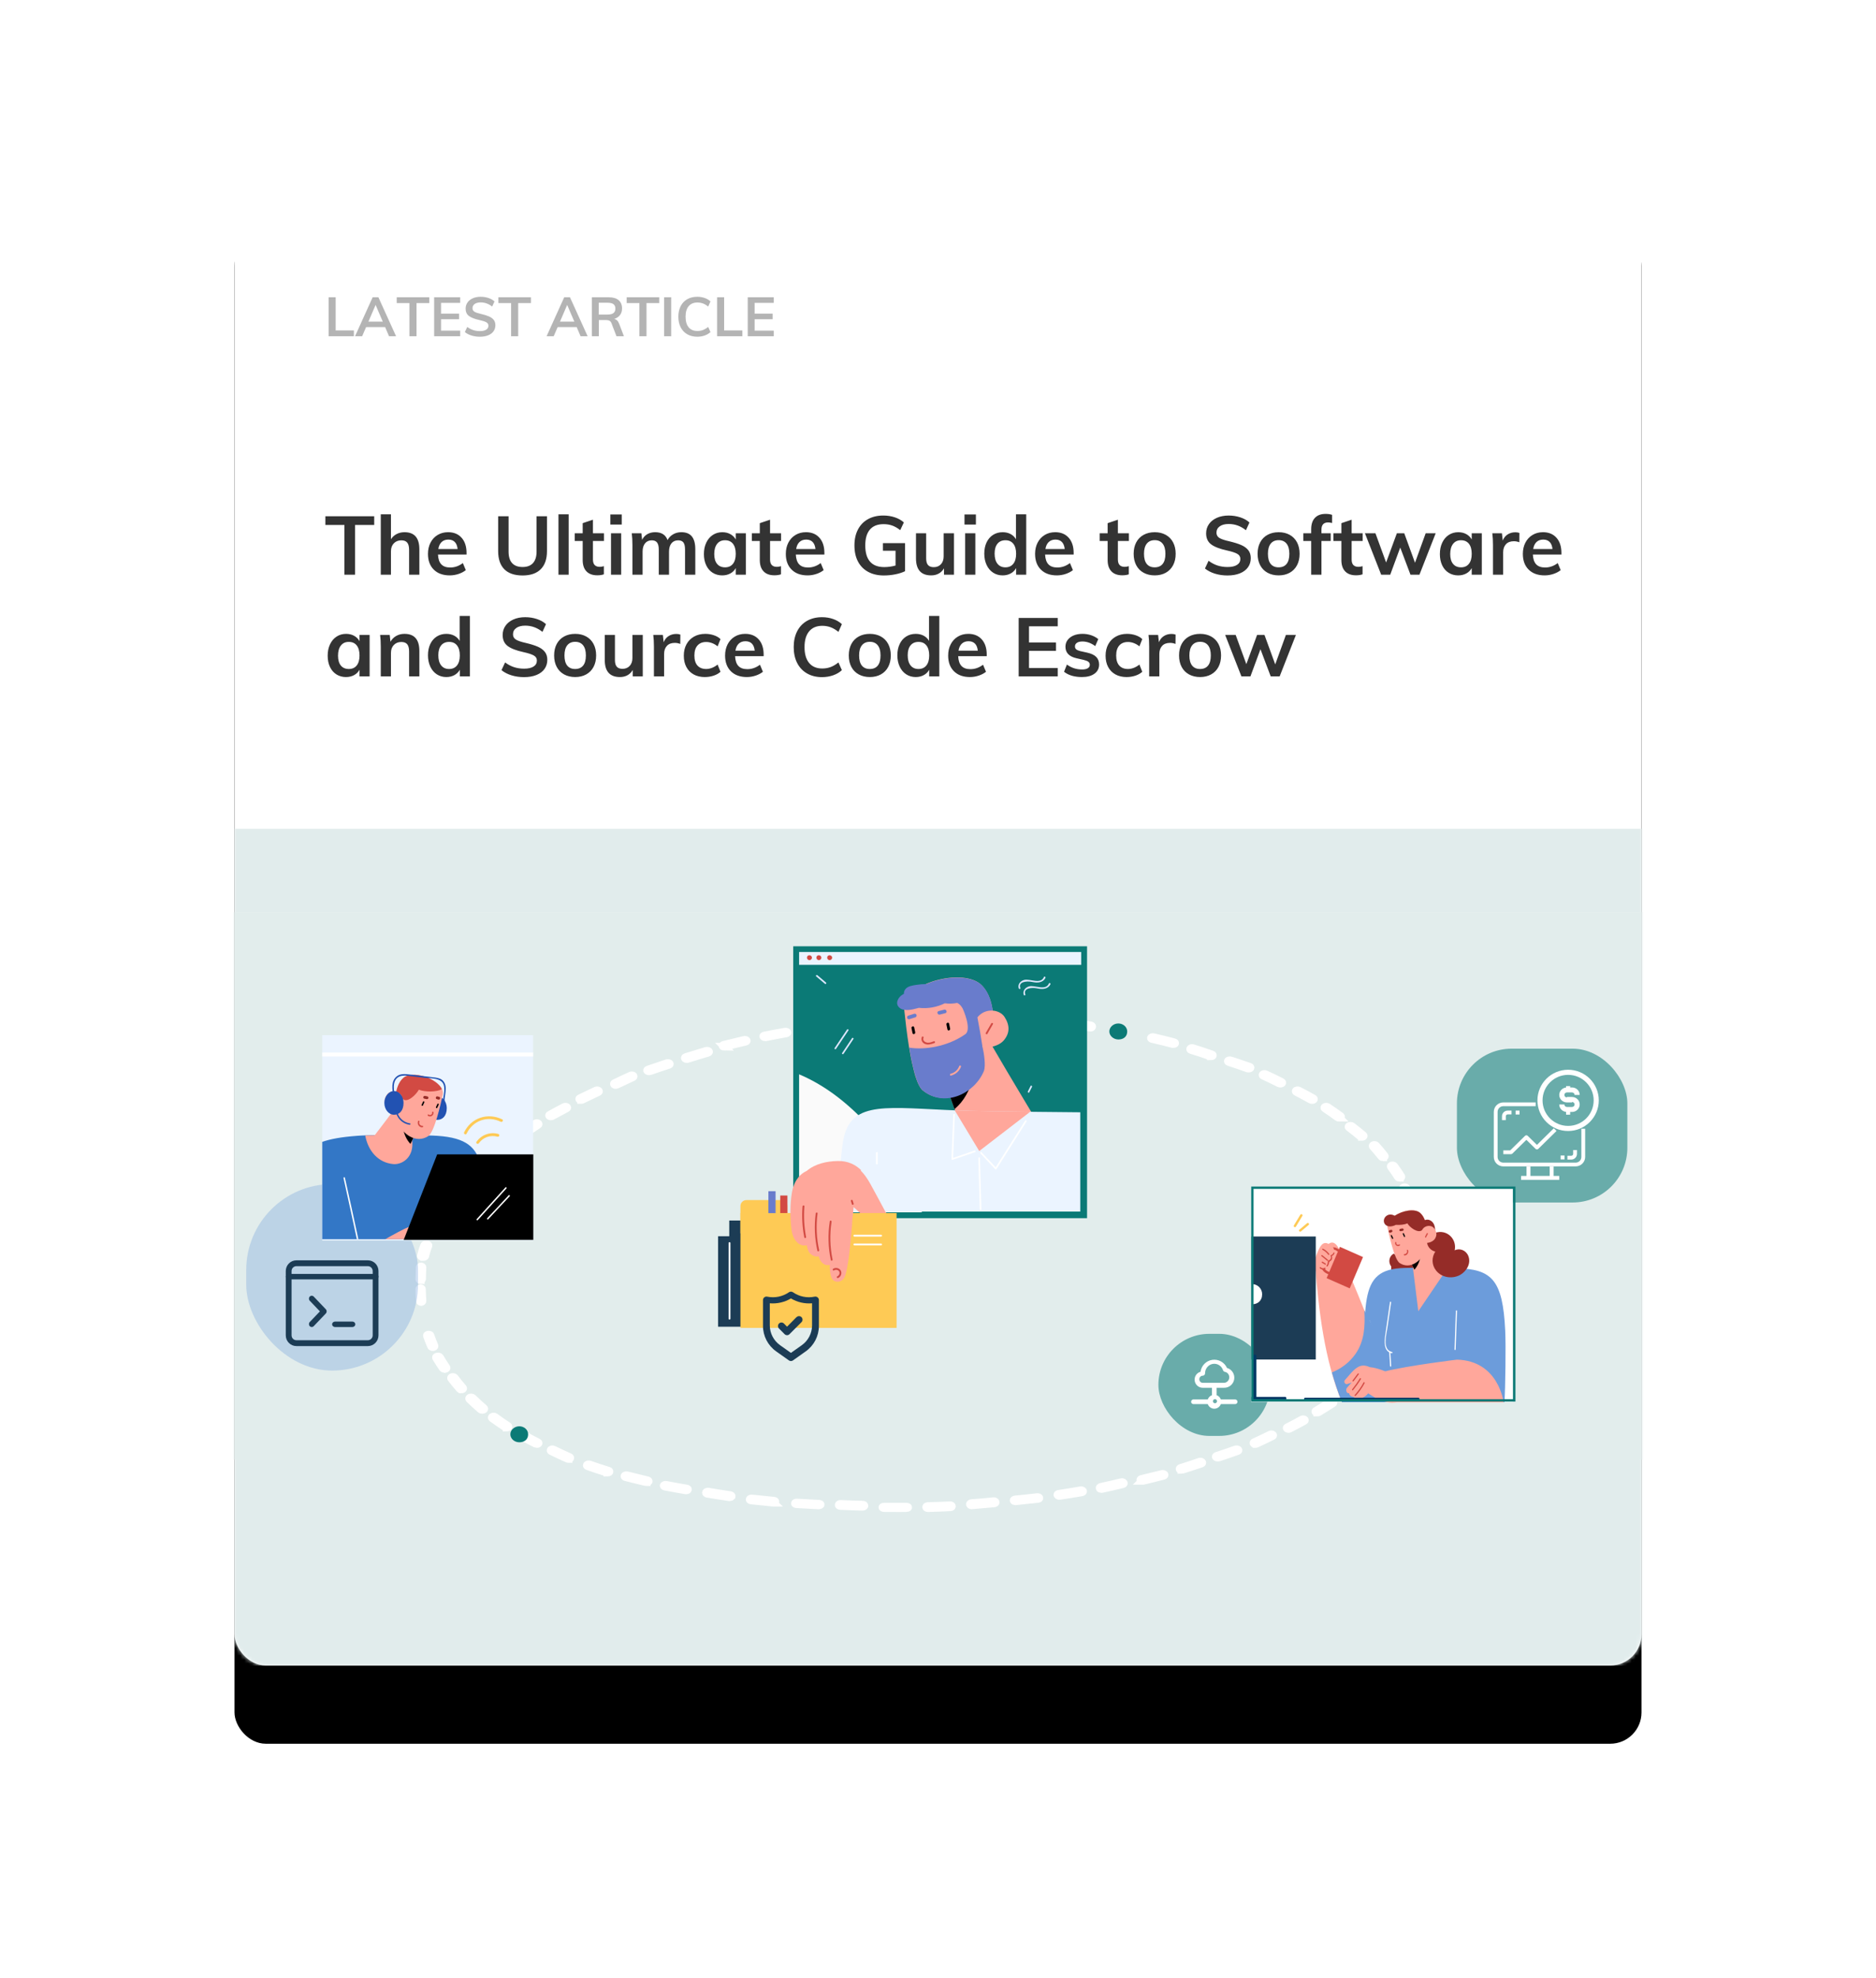 <svg height="506" viewBox="0 0 480 506" width="480" xmlns="http://www.w3.org/2000/svg" xmlns:xlink="http://www.w3.org/1999/xlink"><defs><rect id="a" height="386" rx="8" width="360"/><filter id="b" height="151.8%" width="155.6%" x="-27.8%" y="-20.7%"><feOffset dx="0" dy="20" in="SourceAlpha" result="shadowOffsetOuter1"/><feGaussianBlur in="shadowOffsetOuter1" result="shadowBlurOuter1" stdDeviation="30"/><feColorMatrix in="shadowBlurOuter1" type="matrix" values="0 0 0 0 0   0 0 0 0 0   0 0 0 0 0  0 0 0 0.124 0"/></filter><mask id="c" fill="#fff"><use fill="#fff" fill-rule="evenodd" xlink:href="#a"/></mask></defs><g fill="none" fill-rule="evenodd" transform="translate(60 40)"><use fill="#000" filter="url(#b)" xlink:href="#a"/><use fill="#fff" fill-rule="evenodd" xlink:href="#a"/><path d="m0 172h397v214h-397z" fill="#e1ecec" mask="url(#c)"/><g mask="url(#c)"><g transform="translate(-24 193)"><path d="m0 .324h405v140h-405z" fill="#fafafa"/><path d="m0 .324h405v140h-405z" fill="#0b7a76" fill-opacity=".1"/><g fill="none" fill-rule="nonzero" transform="translate(27 10.324)"><g transform="translate(44.306 16.364)"><path d="m123.1 126.035c-1.373 0-2.785 0-4.158-.013-.267 0-.458-.081-.458-.175s.229-.161.496-.161c1.869.013 3.738.013 5.607.013.267 0 .458.067.458.161s-.191.161-.458.161c-.496.013-.992.013-1.488.013zm7.037 0c-.268 0-.46-.099-.46-.239s.192-.258.46-.258c1.879-.04 3.757-.119 5.598-.199.268-.02.498.08.498.219.038.139-.153.258-.422.258-1.879.099-3.757.179-5.674.219zm-16.744-.349c-1.917-.041-3.796-.123-5.674-.205-.268-.02-.46-.123-.422-.266.038-.143.23-.246.498-.225 1.84.082 3.719.143 5.598.184.268 0 .46.123.46.266 0 .123-.23.246-.46.246zm-11.238-.349h-.039c-1.888-.097-3.776-.194-5.626-.307-.27-.016-.424-.113-.385-.227s.27-.178.539-.162c1.849.113 3.738.21 5.587.307.27.016.462.113.424.227-.077.081-.27.162-.501.162zm39.182 0c-.231 0-.424-.111-.462-.244-.039-.155.154-.289.424-.311 1.849-.133 3.738-.289 5.587-.489.27-.022.501.067.539.222s-.116.289-.385.311c-1.849.178-3.776.333-5.626.489-.039.022-.039.022-.077.022zm-50.763-.698c-.039 0-.039 0-.077 0-1.856-.176-3.751-.372-5.607-.568-.271-.02-.425-.157-.348-.294.039-.137.309-.215.58-.176 1.817.196 3.712.391 5.568.568.271.02.425.157.387.274-.077.117-.271.196-.503.196zm61.96-.349c-.233 0-.428-.072-.467-.179-.039-.125.117-.233.389-.268 1.828-.179 3.734-.376 5.563-.591.272-.036.506.036.583.161.078.125-.078.233-.35.268-1.867.215-3.734.412-5.602.591-.039.018-.078.018-.117.018zm-73.127-1.047c-.04 0-.079 0-.119 0-1.901-.286-3.801-.572-5.622-.879-.238-.044-.396-.198-.317-.33.079-.132.356-.22.594-.176 1.821.308 3.682.594 5.583.879.277.044.396.176.356.33-.079.088-.277.176-.475.176zm84.344-.349c-.199 0-.397-.061-.477-.183-.079-.142.079-.265.318-.305 1.867-.285 3.735-.57 5.563-.896.238-.041.517.02.636.163.079.122-.04.265-.318.326-1.867.326-3.735.611-5.602.896-.04 0-.079 0-.119 0zm-95.513-1.397c-.038 0-.115 0-.153-.018-1.796-.292-3.553-.62-5.272-.948-.229-.055-.344-.182-.267-.292.115-.109.382-.164.611-.128 1.719.328 3.477.656 5.234.948.229.036.382.164.267.292-.038.091-.229.146-.42.146zm106.268-.349c-.192 0-.384-.065-.422-.174-.077-.131.038-.283.269-.348 1.767-.37 3.495-.784 5.224-1.198.23-.065.499 0 .615.152.115.131 0 .283-.269.348-1.728.414-3.495.828-5.262 1.198-.038.022-.115.022-.154.022zm-116.363-1.746c-.079 0-.118 0-.197-.02-1.775-.41-3.51-.84-5.207-1.27-.237-.059-.316-.215-.197-.332.118-.117.434-.156.671-.098 1.696.43 3.432.859 5.167 1.27.237.059.355.195.237.312-.118.078-.276.137-.473.137zm126.818-.349c-.197 0-.355-.059-.434-.137-.118-.117 0-.254.237-.312 1.736-.41 3.471-.84 5.167-1.27.237-.059.513-.02.671.098.118.117.039.254-.197.332-1.696.449-3.471.879-5.207 1.289-.079 0-.158 0-.237 0zm-136.839-2.095c-.077 0-.155-.02-.232-.041-1.665-.506-3.292-1.053-4.841-1.6-.232-.081-.271-.223-.116-.344.155-.122.426-.142.658-.061 1.549.547 3.176 1.074 4.802 1.58.232.061.31.223.155.344-.116.081-.271.122-.426.122zm146.87-.698c-.154 0-.308-.041-.423-.124-.115-.124-.038-.269.192-.352 1.616-.497 3.232-1.036 4.81-1.575.231-.083.5-.041.654.083.154.124.077.269-.154.352-1.578.539-3.232 1.078-4.848 1.575-.077.021-.154.041-.231.041zm-156.848-2.793c-.108 0-.181-.021-.253-.063-1.41-.625-2.82-1.271-4.158-1.938-.181-.083-.217-.25-.036-.354.145-.104.434-.125.615-.021 1.338.646 2.712 1.292 4.122 1.917.181.083.217.25.072.354-.108.083-.253.104-.362.104zm166.127-.349c-.162 0-.325-.038-.406-.095-.162-.114-.081-.247.122-.322 1.624-.531 3.248-1.081 4.791-1.631.203-.076.528-.057.69.038.162.095.122.247-.081.322-1.583.569-3.207 1.119-4.831 1.65-.081.019-.162.038-.284.038zm-174.209-3.491c-.109 0-.219-.019-.328-.057-1.276-.643-2.552-1.323-3.755-2.004-.182-.095-.146-.246.036-.321.182-.095.474-.076.62.019 1.203.681 2.443 1.342 3.719 1.985.182.095.182.227 0 .321-.036.038-.182.057-.292.057zm183.803 0c-.149 0-.26-.041-.334-.081-.149-.102-.149-.264.074-.345 1.374-.63 2.786-1.3 4.086-1.95.186-.102.483-.081.631.02.186.102.149.264-.037.345-1.337.67-2.749 1.341-4.123 1.971-.074.041-.186.041-.297.041zm8.523-3.84c-.111 0-.221-.019-.332-.075-.184-.093-.184-.243 0-.317 1.253-.635 2.544-1.307 3.723-1.979.184-.093.442-.093.627-.019.184.093.184.224.037.317-1.216.672-2.47 1.344-3.76 1.998-.037.056-.147.075-.295.075zm-200.048-.349c-.15 0-.263-.039-.376-.098-1.166-.745-2.257-1.53-3.348-2.314-.15-.118-.113-.255.113-.333.226-.078.489-.059.639.059 1.053.785 2.144 1.55 3.31 2.295.15.098.113.255-.075.333-.075.039-.15.059-.263.059zm207.412-3.84c-.12 0-.241-.02-.321-.06-.201-.08-.241-.24-.08-.339 1.245-.739 2.489-1.517 3.653-2.296.161-.1.482-.14.682-.04.201.08.281.24.08.339-1.204.779-2.409 1.557-3.693 2.316-.04.04-.201.08-.321.08zm-213.707-.698c-.157 0-.314-.041-.392-.124-.98-.866-1.96-1.753-2.861-2.639-.118-.124-.039-.268.196-.351.235-.062.51-.021.666.103.902.887 1.842 1.773 2.861 2.619.157.124.078.268-.157.351-.118.041-.235.041-.314.041zm220.272-4.19c-.081 0-.203-.019-.284-.038-.244-.075-.284-.207-.122-.321 1.097-.754 2.194-1.547 3.21-2.32.163-.113.447-.151.691-.075.244.075.325.207.163.321-1.056.792-2.113 1.584-3.251 2.339-.081.057-.244.094-.406.094zm-225.583-1.047c-.189 0-.34-.059-.415-.138-.755-.866-1.51-1.772-2.189-2.677-.075-.118.038-.256.264-.315.226-.039.491.02.604.138.679.906 1.397 1.791 2.152 2.658.113.118 0 .256-.226.315-.038.02-.113.02-.189.02zm231.776-3.491c-.084 0-.169 0-.253-.04-.253-.06-.337-.221-.211-.342.97-.865 1.939-1.73 2.824-2.615.126-.121.422-.181.674-.121.253.06.379.201.253.322-.885.885-1.855 1.77-2.866 2.636-.042.101-.211.161-.422.161zm-236.029-1.765c-.201 0-.402-.057-.483-.152-.604-.873-1.207-1.785-1.731-2.677-.08-.133.08-.247.362-.285.282-.038.523.038.604.171.523.892 1.087 1.785 1.69 2.658.08.114-.04.247-.322.304-.04-.019-.08-.019-.121-.019zm240.999-3.472c-.078 0-.117 0-.195-.02-.234-.059-.351-.195-.234-.312.741-.878 1.442-1.756 2.105-2.654.078-.117.351-.195.624-.137.234.039.39.176.273.312-.663.898-1.364 1.795-2.144 2.673-.078.078-.273.137-.429.137zm-244.031-2.095c-.221 0-.406-.074-.443-.186-.406-.873-.738-1.783-1.07-2.694-.037-.13.111-.241.369-.26.258-.019.48.056.517.186.295.892.664 1.802 1.033 2.675.037.13-.111.241-.332.279 0 0-.037 0-.074 0zm247.857-3.491c-.035 0-.07 0-.141-.019-.211-.038-.352-.17-.282-.284.529-.87.987-1.758 1.445-2.666.07-.132.282-.189.529-.17.247.038.352.151.317.284-.458.889-.952 1.796-1.445 2.685-.07.095-.247.17-.423.17zm3.105-5.586c-.037 0-.073 0-.11 0-.256-.019-.403-.149-.33-.279.366-.873.733-1.783 1.026-2.675.037-.13.293-.204.513-.186.256.019.403.13.366.26-.293.892-.66 1.802-1.026 2.694-.037.111-.22.186-.44.186zm-253.957-2.444c-.16 0-.319-.102-.319-.245-.08-.98-.106-2.001-.133-3.001 0-.143.133-.245.319-.245.186 0 .319.102.319.245.027 1.0.053 2.001.133 3.001 0 .123-.133.225-.319.245zm255.944-3.142c-.039 0-.039 0-.079 0-.275-.02-.472-.143-.433-.286.236-.979.433-1.979.59-2.979.039-.143.236-.245.511-.224.275.02.472.122.433.265-.157 1-.354 1.999-.59 2.999 0 .122-.197.224-.433.224zm-256.077-2.444c-.186 0-.319-.123-.319-.245.027-.939.053-1.899.106-2.858v-.143c0-.143.16-.245.346-.245s.319.123.319.265v.143c-.053.939-.106 1.899-.106 2.838-.027.123-.16.245-.346.245zm.607-5.935h-.045c-.312-.019-.535-.13-.49-.241.223-.91.49-1.82.847-2.712.045-.13.312-.204.624-.186.312.019.49.13.446.26-.357.892-.624 1.802-.847 2.694-.045.093-.268.186-.535.186zm256.312-3.142c-.308 0-.527-.102-.527-.245-.088-1-.264-1.999-.439-2.979-.044-.143.176-.265.483-.265.308-.02.571.082.571.224.22 1.0.352 1.999.483 2.999 0 .143-.22.265-.571.265zm-254.43-2.444c-.039 0-.079 0-.118 0-.276-.019-.434-.15-.355-.282.394-.902.868-1.804 1.341-2.688.079-.132.316-.188.592-.169.276.038.394.15.355.282-.473.883-.947 1.785-1.341 2.669-.079.113-.276.188-.473.188zm252.972-3.163c-.24 0-.44-.082-.48-.226-.28-.985-.6-1.99-.959-2.955-.04-.144.12-.267.4-.287.28-.021.52.062.56.205.36.985.679 1.99.959 2.996.04.144-.16.267-.4.287-.04-.021-.04-.021-.08-.021zm-250.298-2.423c-.037 0-.074 0-.149-.019-.223-.039-.372-.173-.298-.289.559-.887 1.155-1.793 1.788-2.679.074-.116.335-.193.596-.135.223.039.372.173.261.308-.633.887-1.229 1.773-1.75 2.66-.074.096-.261.154-.447.154zm248.037-3.51c-.224 0-.411-.075-.448-.17-.411-.887-.896-1.793-1.418-2.661-.075-.132.075-.245.299-.283.261-.038.485.038.56.151.523.887 1.008 1.793 1.418 2.698.075.132-.075.245-.336.283 0-.019-.037-.019-.075-.019zm-244.179-1.727c-.074 0-.111 0-.184-.02-.221-.06-.332-.199-.258-.318.7-.894 1.437-1.788 2.211-2.662.111-.119.368-.179.59-.119s.332.199.221.318c-.774.874-1.511 1.768-2.211 2.642 0 .099-.184.159-.368.159zm241.493-3.84c-.179 0-.357-.058-.429-.156-.572-.894-1.179-1.789-1.822-2.664-.107-.117.036-.253.25-.311.214-.039.464.019.572.136.643.875 1.25 1.789 1.822 2.683.071.117-.036.253-.286.311 0 0-.036 0-.107 0zm-4.255-5.237c-.174 0-.314-.06-.384-.14-.697-.878-1.464-1.757-2.231-2.635-.105-.12-.035-.26.174-.339.209-.06.453-.02.593.1.767.859 1.534 1.757 2.231 2.655.105.12 0 .26-.209.319-.035.04-.105.04-.174.04zm-226.39-1.397c-.08 0-.2-.019-.28-.038-.24-.076-.28-.21-.16-.324 1.041-.782 2.162-1.564 3.283-2.328.16-.114.48-.134.681-.057.24.076.28.229.12.324-1.121.763-2.202 1.545-3.243 2.328-.08.057-.24.095-.4.095zm220.974-3.84c-.154 0-.307-.037-.423-.112-.922-.782-1.921-1.563-2.92-2.326-.154-.112-.077-.242.154-.316.231-.074.499-.037.653.074.999.763 1.998 1.563 2.92 2.345.115.112.038.242-.192.316-.038.019-.115.019-.192.019zm-214.496-.698c-.111 0-.185-.02-.259-.04-.185-.08-.222-.24-.074-.34 1.071-.781 2.216-1.562 3.361-2.323.148-.1.443-.12.628-.04.185.08.222.24.074.34-1.145.761-2.253 1.522-3.361 2.303-.111.06-.222.1-.369.1zm208.673-4.19c-.152 0-.304-.039-.379-.099-1.063-.79-2.163-1.56-3.302-2.31-.152-.099-.114-.257.076-.336s.493-.059.645.039c1.138.77 2.277 1.54 3.34 2.33.152.118.114.257-.114.336-.076.02-.152.039-.266.039zm-201.691-.349c-.112 0-.224-.018-.299-.055-.187-.074-.224-.221-.037-.313 1.195-.681 2.464-1.344 3.734-2.007.187-.092.448-.092.635 0s.187.221 0 .313c-1.232.644-2.502 1.326-3.696 1.988-.075.055-.224.074-.336.074zm194.764-4.19c-.114 0-.265-.018-.341-.073-1.212-.678-2.462-1.338-3.712-1.997-.189-.092-.152-.238 0-.311.189-.092.492-.073.644 0 1.288.66 2.538 1.338 3.75 2.015.152.092.152.238-.038.311-.076.037-.189.055-.303.055zm-187.015 0c-.115 0-.23-.02-.346-.078-.192-.098-.192-.254 0-.332 1.344-.663 2.727-1.326 4.11-1.97.192-.098.499-.078.653.02.154.098.154.254-.038.332-1.383.644-2.765 1.307-4.11 1.97 0 .039-.154.059-.269.059zm8.821-3.84c-.11 0-.256-.021-.329-.084-.146-.105-.146-.273.037-.357 1.388-.671 2.776-1.322 4.164-1.951.183-.084.475-.063.621.042s.11.273-.073.357c-1.388.63-2.776 1.28-4.164 1.951-.037.021-.146.042-.256.042zm170.096-.349c-.113 0-.226-.02-.339-.059-1.32-.674-2.678-1.328-4.073-1.962-.189-.079-.226-.238-.038-.337.151-.099.453-.119.641-.02 1.395.634 2.791 1.308 4.111 1.982.189.099.189.238 0 .337-.038.02-.189.059-.302.059zm-161.546-3.142c-.159 0-.318-.038-.398-.096-.159-.096-.119-.25.119-.326 1.591-.557 3.182-1.094 4.813-1.632.239-.077.517-.038.676.058.159.115.08.25-.119.326-1.591.518-3.222 1.056-4.774 1.612-.119.038-.239.058-.318.058zm153.415-.698c-.123 0-.204-.018-.327-.055-1.554-.551-3.148-1.101-4.784-1.634-.204-.073-.286-.22-.123-.312s.491-.128.695-.055c1.635.532 3.23 1.083 4.824 1.634.204.073.245.22.082.312-.082.073-.204.11-.368.11zm-143.767-2.444c-.163 0-.326-.042-.408-.125-.163-.125-.082-.271.163-.355 1.712-.543 3.425-1.064 5.178-1.586.245-.063.53-.021.693.104.122.125.041.271-.204.355-1.712.501-3.466 1.023-5.137 1.565-.122.042-.204.042-.285.042zm134.102-.698c-.077 0-.192-.021-.269-.041-1.575-.554-3.188-1.088-4.801-1.58-.23-.062-.307-.226-.154-.349.115-.123.423-.164.653-.082 1.613.513 3.265 1.047 4.84 1.601.23.082.269.226.154.349-.115.082-.269.103-.423.103zm-124.455-2.444c-.159 0-.357-.038-.437-.134-.119-.115-.04-.249.198-.325 1.747-.44 3.493-.862 5.24-1.264.238-.057.516 0 .635.115.119.115 0 .249-.238.306-1.747.402-3.493.823-5.24 1.244 0 .038-.079.057-.159.057zm114.84-.698c-.079 0-.159 0-.238-.02-1.707-.45-3.454-.881-5.2-1.272-.238-.059-.357-.196-.238-.313.119-.117.397-.176.635-.117 1.747.411 3.533.842 5.24 1.292.238.059.318.215.198.333-.04.059-.238.098-.397.098zm-104.448-1.746c-.19 0-.343-.053-.419-.124-.114-.107 0-.231.267-.284 1.713-.338 3.465-.675 5.216-.977.228-.036.495.018.609.124.114.107-.038.231-.267.284-1.751.302-3.465.639-5.178.977-.076-.018-.152 0-.228 0zm10.844-1.746c-.199 0-.397-.062-.477-.165-.079-.124.04-.269.318-.331 1.867-.31 3.735-.62 5.602-.889.238-.041.517.041.596.165.079.145-.079.269-.318.31-1.867.269-3.735.579-5.563.889-.04.021-.119.021-.159.021zm72.373-.698c-.04 0-.079 0-.158-.022-1.857-.303-3.715-.584-5.572-.844-.277-.043-.435-.173-.356-.325.079-.152.316-.238.593-.195 1.857.26 3.754.541 5.611.844.237.043.395.195.316.325 0 .152-.198.216-.435.216zm-61.583-1.047c-.233 0-.428-.076-.467-.171-.078-.133.117-.247.35-.285 1.868-.209 3.775-.418 5.643-.589.272-.019.506.057.545.19s-.117.247-.389.266c-1.868.171-3.736.361-5.604.57 0 0-.039.019-.078.019zm50.722-.349c-.039 0-.078 0-.078 0-1.86-.213-3.72-.384-5.58-.533-.271-.021-.426-.149-.388-.298s.271-.234.543-.213c1.86.149 3.759.341 5.619.554.271.021.426.17.388.298-.078.107-.271.192-.504.192zm-39.547-.698c-.231 0-.424-.066-.462-.182-.039-.116.154-.215.385-.232 1.888-.116 3.777-.199 5.665-.282.27-.017.501.066.501.182.039.116-.154.215-.424.215-1.85.066-3.738.166-5.626.282 0 .017 0 .017-.039.017zm28.399-.349h-.038c-1.84-.094-3.719-.17-5.598-.226-.268 0-.46-.113-.46-.245 0-.132.23-.226.498-.226 1.879.057 3.757.132 5.636.226.268.019.46.132.422.245-.038.151-.23.226-.46.226zm-17.217 0c-.267 0-.458-.127-.458-.306 0-.178.191-.306.458-.331 1.869-.051 3.776-.076 5.646-.051.267 0 .458.153.458.306 0 .178-.229.306-.458.306-1.869 0-3.738.025-5.646.076z" fill="#fff" stroke="#fff" stroke-width="2"/><g fill="#0b7a76" transform="translate(12.559 2.089)"><path d="m4.842 36.74c0 1.377-1.018 2.047-2.254 2.047s-2.297-.925-2.297-2.047 1.062-2.047 2.297-2.047 2.254.925 2.254 2.047z"/><path d="m246.121 59.869c0 1.377-1.018 2.047-2.254 2.047-1.235 0-2.297-.925-2.297-2.047s1.062-2.047 2.297-2.047c1.235 0 2.254.905 2.254 2.047z"/><path d="m168.547 2.047c0 1.377-1.018 2.047-2.254 2.047-1.235 0-2.319-.925-2.319-2.047s1.062-2.047 2.297-2.047c1.235 0 2.275.905 2.275 2.047z"/><path d="m15.265 105.076c0 1.377-1.018 2.047-2.254 2.047-1.257 0-2.297-.925-2.297-2.047s1.062-2.047 2.297-2.047 2.254.905 2.254 2.047z"/></g></g><g transform="translate(0 21.238)"><rect fill="#6c9cdb" height="47.698" opacity=".318" rx="21.978" width="43.957" y="38.298"/><g fill="#1c3c55" transform="translate(10.117 57.795)"><path d="m6.647 17.06c-.183 0-.367-.073-.506-.22-.28-.293-.28-.769 0-1.062l2.596-2.721-2.597-2.722c-.28-.293-.28-.769 0-1.062.28-.293.733-.293 1.013 0l3.103 3.253c.28.293.28.769 0 1.062l-3.103 3.253c-.139.147-.323.22-.506.22z"/><path d="m17.051 17.06h-4.448c-.409 0-.741-.312-.741-.696s.332-.696.741-.696h4.448c.409 0 .741.312.741.696s-.332.696-.741.696z"/><path d="m21.005 21.934h-18.286c-1.499 0-2.718-1.229-2.718-2.742v-16.451c0-1.512 1.219-2.742 2.718-2.742h18.286c1.499 0 2.718 1.229 2.718 2.742v16.451c0 1.512-1.219 2.742-2.718 2.742zm-18.286-20.439c-.681 0-1.236.559-1.236 1.246v16.451c0 .687.555 1.246 1.236 1.246h18.286c.681 0 1.236-.559 1.236-1.246v-16.451c0-.687-.555-1.246-1.236-1.246z"/><path d="m22.981 4.874h-22.24c-.409 0-.741-.312-.741-.696 0-.384.332-.696.741-.696h22.24c.409 0 .741.312.741.696 0 .384-.332.696-.741.696z"/></g><g transform="translate(19.188)"><path d="m.265.205h53.952v52.513h-53.952z" fill="#ebf4ff"/><path d="m.265 4.657h53.952v1h-53.952z" fill="#fff"/><g transform="translate(0 10.097)"><path d="m41.861 42.295h-41.597v-24.893c2.059-.729 4.883-1.253 8.884-1.545.677-.058 1.383-.087 2.147-.117 1.383-.058 2.883-.087 4.53-.087 1.912 0 4.707.029 7.796.087.5 0 1.03.029 1.53.029 18.357-.35 16.062 6.238 16.709 26.525z" fill="#3377c6"/><g transform="translate(5.589 26.234)"><path d="m25.211 16.061h-14.415c4.383-2.478 8.884-5.014 12.179-4.285 1.736.35 2.236 2.39 2.236 4.285z" fill="#ffa79b"/><path d="m3.913 16.061h-.382c-1.118-5.218-2.265-10.435-3.412-15.624-.059-.233.294-.321.353-.087 1.177 5.218 2.324 10.464 3.442 15.711z" fill="#fff"/></g><g transform="translate(11.179)"><path d="m20.945 8.745c0 2.04-1.088 3.031-2.442 3.031s-2.471-1.37-2.471-3.031c0-1.661 1.147-3.031 2.471-3.031s2.442 1.37 2.442 3.031z" fill="#2252b2"/><path d="m11.855 15.799c1.324 5.247-2.147 7.491-4.589 7.287-3.854-.35-6.472-3.352-7.178-7.316 1.383-.058 2.883-.087 4.53-.087 1.912 0 4.707.029 7.796.087.53 0-1.088.029-.559.029z" fill="#ffa79b"/><path d="m1.412 17.139 9.119 3.061 1.206-2.39 1.53-3.061 2.648-5.305-6.59-2.886c-.294.67-7.913 10.581-7.913 10.581z" fill="#ffa79b"/><path d="m11.708 17.81-.059.117c-1.118-1.195-1.765-2.769-1.942-4.489-.235-2.274.53-4.168 1.294-6.15l4.854 2.128-2.648 5.305z" fill="#000"/><path d="m9.884 1.02c2.706-2.303 10.767.933 10.031 4.343-.559 2.536-2.147 9.59-3.736 10.581-3.148 2.011-6.737-.583-7.707-3.673-1-3.119-1.265-8.978 1.412-11.251z" fill="#ffa79b"/><path d="m9.678 6.413c1.206 1.195 3.56-1.253 4.118-2.361 1.559.641 4.442.641 5.913-.117-1.265-2.798-7.531-4.897-9.855-2.915-1.236 1.049-1.853 2.915-2.059 4.868.647-.029 1.441.087 1.883.525z" fill="#d24a43"/><path d="m5.766 5.159c.794-.962 2.736-.991 3.618.466-.412 1.283-.794 2.594-1.147 3.906-.765.087-2.177-.35-2.765-1.253-.647-1.078-.559-2.07.294-3.119z" fill="#ffa79b"/><g fill="#2252b2" transform="translate(4.707)"><path d="m5.178 7.433c0 2.04-1.088 3.031-2.442 3.031s-2.471-1.37-2.471-3.031 1.147-3.031 2.471-3.031c1.353 0 2.442 1.37 2.442 3.031z"/><path d="m15.356 1.866c-.5-.612-1.265-.787-2-.904-1.236-.175-2.471-.291-3.677-.437-1.236-.146-2.471-.321-3.707-.437-.853-.058-1.736-.029-2.442.496-1.647 1.195-1.265 3.469-.912 5.159.059.233.412.117.353-.087-.412-1.866-.735-4.693 1.794-5.159.883-.146 1.794.029 2.677.146.971.117 1.942.233 2.912.35 1.618.204 4.56-.058 5.119 1.895.471 1.632-.441 3.294-.088 4.926.059.233.382.117.353-.087-.382-1.866.971-4.197-.382-5.859z"/><path d="m6.825 12.68c-2.265-.379-3.707-2.39-3.295-4.635.029-.233-.294-.321-.353-.087-.441 2.419 1.088 4.664 3.53 5.072.235.029.353-.321.118-.35z"/></g><path d="m14.738 13.292c-.53.058-1.03-.554-.794-1.049.088-.204-.206-.379-.324-.175-.353.729.265 1.691 1.088 1.603.265-.058.265-.408.029-.379z" fill="#d24a43"/><path d="m17.533 9.794c-.059-.233-.382-.117-.353.087.118.525-.471.816-.883.525-.177-.146-.353.175-.177.321.706.496 1.589-.146 1.412-.933z" fill="#d24a43"/><path d="m14.885 7.112c-.118.262-.265.554-.382.816-.088.204.206.379.324.175.118-.262.265-.554.382-.816.088-.204-.235-.379-.324-.175z" fill="#000"/><path d="m18.563 7.695c-.118.262-.265.554-.382.816-.088.204.206.379.324.175.118-.262.265-.554.382-.816.088-.204-.235-.379-.324-.175z" fill="#000"/><g fill="#952c28"><path d="m15.974 5.771c-.206-.029-.412-.087-.588-.117s-.382.058-.441.262c-.059.175.059.408.265.437.206.029.412.087.588.117.177.029.382-.058.441-.262.059-.175-.059-.379-.265-.437z"/><path d="m19.004 5.888c-.147-.029-.294-.087-.412-.117-.441-.117-.647.554-.206.7.147.029.294.087.412.117.441.117.647-.583.206-.7z"/></g></g></g><g transform="translate(20.932 30.638)"><path d="m33.33.058h-24.593l-8.561 21.864h33.154z" fill="#000"/><g fill="#fff"><path d="m26.211 8.495c-2.442 2.715-4.913 5.43-7.354 8.115-.147.175.088.438.265.263l7.354-8.115c.147-.175-.118-.438-.265-.263z"/><path d="m27.035 10.509c-1.824 1.956-3.648 3.941-5.501 5.897-.147.175.088.438.265.263 1.824-1.956 3.648-3.941 5.501-5.897.147-.175-.118-.438-.265-.263z"/></g></g><g fill="#feca55" transform="translate(36.282 20.89)"><path d="m9.031 4.583c-2.118-.584-4.324.204-5.589 2.014-.265.379.353.73.618.35 1.059-1.518 2.971-2.16 4.766-1.664.471.117.647-.584.206-.701z"/><path d="m10.031.847c-3.707-1.781-7.943-.409-9.737 3.299-.206.409.412.788.618.35 1.618-3.328 5.325-4.671 8.737-3.036.412.204.794-.409.382-.613z"/></g></g></g><g transform="translate(309.442 24.72)"><rect fill="#0b7a76" height="39.343" opacity=".56" rx="14" width="43.608" x=".33" y=".179"/><g fill="#fff" transform="translate(9.768 5.571)"><path d="m22.4 15.094v7.219c0 .797-.654 1.444-1.461 1.444h-18.504c-.807 0-1.461-.646-1.461-1.444v-11.551c0-.797.654-1.444 1.461-1.444h8.278v-.963h-8.278c-1.344.002-2.433 1.078-2.435 2.406v11.551c.002 1.328 1.091 2.405 2.435 2.406h18.504c1.344-.002 2.433-1.078 2.435-2.406v-7.219z"/><path d="m6.977 27.157h9.768v1h-9.768z"/><path d="m8.373 24.72h1v2.785h-1z"/><path d="m14.303 24.72h1v2.785h-1z"/><g transform="translate(11.164)"><path d="m7.849 0c-4.335 0-7.849 3.507-7.849 7.834 0 4.326 3.514 7.834 7.849 7.834 4.333-.005 7.845-3.509 7.849-7.834 0-4.326-3.514-7.834-7.849-7.834zm0 14.362c-3.613 0-6.541-2.923-6.541-6.528 0-3.605 2.929-6.528 6.541-6.528 3.611.004 6.537 2.924 6.541 6.528 0 3.605-2.929 6.528-6.541 6.528z"/><path d="m8.852 4.526h-1.308c-1.084 0-1.962.857-1.962 1.915 0 1.058.879 1.915 1.962 1.915h1.308v-1.277h-1.308c-.361 0-.654-.286-.654-.638 0-.353.293-.638.654-.638h1.308c.361 0 .654.286.654.638h1.308c0-1.058-.879-1.915-1.962-1.915z"/><path d="m8.852 6.963h-1.308v1.277h1.308c.361 0 .654.286.654.638 0 .353-.293.638-.654.638h-1.308c-.361 0-.654-.286-.654-.638h-1.308c0 1.058.879 1.915 1.962 1.915h1.308c1.084 0 1.962-.857 1.962-1.915 0-1.058-.879-1.915-1.962-1.915z"/><path d="m7.326 4.178h1.047v1.044h-1.047z"/><path d="m7.326 10.445h1.047v1.044h-1.047z"/></g><path d="m15.353 14.971-4.318 4.244-2.354-2.313c-.192-.188-.503-.188-.694 0l-3.785 3.719h-1.761v.965h1.964c.13 0 .255-.051.347-.141l3.581-3.52 2.354 2.313c.192.188.503.188.694 0l4.665-4.585z"/><path d="m20.304 20.542v.975c0 .269-.219.487-.488.487h-.977v.975h.977c.809 0 1.465-.655 1.465-1.462v-.975z"/><path d="m17.094 21.934h1v1h-1z"/><path d="m3.558 10.445c-.809 0-1.465.655-1.465 1.462v.975h.977v-.975c0-.269.219-.487.488-.487h.977v-.975z"/><path d="m5.582 10.445h1v1h-1z"/></g></g><rect fill="#0b7a76" height="26.112" opacity=".56" rx="13.056" width="28.607" x="233.39" y="97.834"/><path d="m11.268 10.162h-3.665c-.179-.507-.576-.905-1.079-1.086v-1.897h1.88c1.3.043 2.426-.898 2.623-2.191s-.599-2.53-1.852-2.88c-.652-1.452-2.179-2.296-3.747-2.071-1.568.225-2.799 1.466-3.02 3.044-.998.282-1.637 1.261-1.496 2.294s1.017 1.804 2.054 1.805h2.372v1.897c-.504.18-.9.579-1.079 1.086h-3.665c-.328 0-.593.267-.593.597 0 .329.266.597.593.597h3.665c.255.708.924 1.179 1.672 1.179s1.417-.471 1.672-1.179h3.665c.328 0 .593-.267.593-.597 0-.329-.266-.597-.593-.597zm-8.29-4.243c-.489 0-.886-.409-.886-.913 0-.504.396-.913.886-.913.326 0 .59-.272.59-.608-.003-1.193.833-2.213 1.976-2.408 1.142-.195 2.253.492 2.623 1.623.069.213.246.37.46.408.66.113 1.143.704 1.139 1.393-.003.782-.617 1.414-1.376 1.418zm3.126 5.222c-.289 0-.523-.234-.523-.522 0-.288.234-.522.523-.522.289 0 .523.234.523.522 0 .288-.234.522-.523.522z" fill="#fff" transform="translate(241.763 104.449)"/><g transform="translate(257.113 59.884)"><path d="m0 .348h66.982v55.01h-66.982z" fill="#fff"/><g transform="translate(16.048 6.267)"><path d="m19.803 16.211c.983.1 2.187-.376 3.169-.301 0-.025 1.179 0 1.204 0 3.784 1.904 2.555-2.08 2.555-2.155-.713-1.153-5.405-1.503-6.241-2.581-1.179.501-1.572 2.18-.688 3.257.025.05-.025 1.754 0 1.779z" fill="#952c28"/><g transform="translate(12.53 14.532)"><path d="m.197 34.627c.713-25.055-2.015-34 10.467-34.326.442 0 .86-.025 1.278-.025.295 0 .59 0 .884-.025 2.236-.025 4.226-.05 5.626-.05 1.179 0 2.26.025 3.268.05.172 0 .344.025.491.025.614.025 1.228.075 1.794.1 8.992.225 11.818 2.906 12.432 15.96.197 4.009.025 14.382-.172 18.29z" fill="#6c9cdb"/><g fill="#fff"><path d="m7.494 21.798c-2.58-.526-1.474-4.385-1.204-6.139l.958-6.539c.025-.2-.27-.276-.295-.075-.393 2.781-.811 5.562-1.204 8.343-.246 1.679-.491 4.284 1.671 4.735.172 0 .246-.301.074-.326z"/><path d="m7.051 21.773c-.025-.2-.319-.2-.295 0 .074 1.203.147 2.405.221 3.608 0 .2.319.2.295 0-.074-1.203-.147-2.405-.221-3.608z"/></g></g><g transform="translate(0 8.268)"><path d="m15.11 22.951s-.934-2.38-2.187-5.537c-1.769-4.435-4.201-10.373-5.676-13.38-.467-2.055-1.794-5.312-3.784-3.357-.27.251.074.626.369.476.172.025.344.075.516.1-.025.05-.025.125-.025.2v.05c-.147-.2-.442-.15-.541.025-.197-.075-.467.175-.369.451l.762 1.804-3.857 1.929c.958 11.926 2.359 24.103 6.83 35.153h11.99c.541-.376 1.007-.752 1.4-1.052.172-.125.319-.251.442-.351 0 0 .025-.025.025-.025.074-.05.147-.1.197-.15.295-.251.467-.401.467-.401z" fill="#ffa79b"/><g fill="#d24a43" transform="translate(1.966 1.002)"><path d="m2.701 1.101 6.457.046.062 8.692-6.457-.046z" transform="matrix(.918 .398 -.398 .918 2.667 -1.919)"/><path d="m4.373.802c-.59-.476-1.351-.676-2.064-.376-.884.351-1.204 1.328-1.523 2.155-.344.902-1.007 2.055-.713 3.057.295 1.002 1.302 1.428 2.187 1.729.369.125.565-.451.197-.576-1.228-.451-2.039-.852-1.695-2.43.098-.401.295-.802.442-1.203.467-1.203 1.253-3.157 2.85-1.854.27.251.614-.251.319-.501z"/></g><path d="m.762 3.007c-.393.902-1.302 3.282-.123 4.435.663.651 1.744-.351 1.499-.777.663.426 1.425-.752 1.278-1.278.663.075 1.228-.15 1.376-1.002.098-.601-.197-1.002-.614-1.278.197-.075.344-.175.491-.301 1.179-1.052-.049-2.055-1.155-2.506-1.548-.626-2.236 1.503-2.752 2.706z" fill="#ffa79b"/><g fill="#d24a43"><path d="m2.801 6.514c-.344.225-.762.175-1.056-.125-.123-.15-.344.075-.221.225.369.401.958.476 1.4.175.172-.1.025-.376-.123-.276z"/><path d="m5.012 2.706c-.123.301-.319.501-.614.551-.098.025-.123.125-.098.225.246.526-.049 1.052-.59 1.178-.074.025-.123.075-.123.15.025.451-.098.827-.344 1.178-.123.15.147.301.27.15.221-.276.319-.551.393-.902.074-.426.123-.251.442-.526.369-.326.418-.777.27-1.203.319-.125.541-.351.663-.702.098-.2-.197-.276-.27-.1z"/><path d="m3.022 5.437c-.27-.15-.516-.326-.786-.476-.172-.1-.319.15-.147.276.27.15.516.326.786.476.147.1.319-.175.147-.276z"/><path d="m3.612 4.485c-.491-.401-.983-.777-1.45-1.178-.147-.125-.369.1-.221.225.491.401.983.777 1.45 1.178.172.125.393-.1.221-.225z"/><path d="m3.956 3.007c-.418-.576-.958-1.052-1.597-1.353-.172-.075-.319.175-.147.276.59.301 1.106.702 1.474 1.253.123.125.369-.025.27-.175z"/></g><path d="m15.184 22.149c-.27-.702-.565-1.378-.835-2.08-.074-.175-.369-.1-.295.075.27.702.565 1.378.835 2.08.074.175.369.1.295-.075z" fill="#fff"/><path d="m16.216 23.452-3.292-6.013c.221 3.884.049 7.792-2.236 11.074-1.548 2.23-3.661 3.783-6.069 4.786.737 2.581 1.572 5.136 2.58 7.617h11.99c.541-.376 1.007-.752 1.4-1.052.172-.125.319-.251.442-.351 0 0 .025-.025.025-.025.074-.05.147-.1.197-.15.295-.251.467-.401.467-.401z" fill="#6c9cdb"/></g><g transform="translate(7.617 25.556)"><path d="m13.046 23.652h27.886s-1.204-10.623-11.916-10.924c0 0-12.457 1.503-18.574 3.032-.811 2.856 3.022 4.936 2.604 7.892z" fill="#ffa79b"/><path d="m11.449 16.035c-.688-.251-2.752-1.203-4.717-1.378-.884-.401-1.818-.601-2.776-.175-1.425.651-2.555 2.33-3.612 3.458-.393.426 0 1.178.59 1.027.418-.1.786-.251 1.155-.426-.467.526-.835.902-1.253 1.428-.369.451-.098 1.553.59 1.328.074.676.541.877 1.228 1.027.197.476 1.744.376 2.285.1.541-.251.983-.626 1.351-1.077 2.334 1.604 5.086 2.931 7.69 2.18-.983-2.455-1.843-4.961-2.531-7.492z" fill="#ffa79b"/><g fill="#d24a43"><path d="m3.612 16.311c-.442.601-.884 1.178-1.327 1.779-.123.15.147.301.27.15.442-.601.884-1.178 1.327-1.779.123-.15-.147-.301-.27-.15z"/><path d="m4.152 17.539c-.59.977-1.253 1.904-1.966 2.781-.123.15.098.376.221.225.737-.902 1.4-1.829 2.015-2.831.098-.2-.172-.351-.27-.175z"/><path d="m5.11 18.566c-.614 1.178-1.376 2.23-2.26 3.207-.123.15.074.351.221.225.909-.977 1.671-2.08 2.31-3.257.074-.2-.197-.351-.27-.175z"/></g><path d="m28.722.276-.344 9.847c0 .2.295.2.295 0l.344-9.847c.025-.2-.295-.2-.295 0z" fill="#fff"/></g><g transform="translate(17.69)"><path d="m16.584 14.783-7.543 11.125s-.983-7.892-1.376-11.125c2.236-.025 4.226-.05 5.626-.05 1.179 0 2.26.025 3.292.05z" fill="#ffa79b"/><path d="m16.609 14.607-7.617 2.631-1.007-2.055-1.278-2.631-2.211-4.56 5.504-2.48c.246.576 6.609 9.095 6.609 9.095z" fill="#ffa79b"/><path d="m7.985 15.184.049.1c.934-1.027 1.474-2.38 1.622-3.859.197-1.954-.442-3.583-1.081-5.287l-4.054 1.829 2.211 4.56z" fill="#000"/><path d="m9.533.752c-2.26-1.979-8.992.802-8.378 3.733.467 2.18 1.794 8.243 3.12 9.095 2.629 1.729 5.626-.501 6.437-3.157.835-2.681 1.056-7.717-1.179-9.671z" fill="#ffa79b"/><path d="m21.842 11.776c-.59-1.478-2.211-2.08-3.489-1.453.614-2.957-2.088-5.487-5.012-4.46v-.025c.049-1.102-.049-2.355-1.007-3.032-.541-.376-1.106-.426-1.622-.2-.27-.727-.663-1.353-1.179-1.829-1.4-1.228-4.472-.626-6.511.702-.614-.326-1.351-.451-1.966-.075-.614.351-.958 1.052-.786 1.754.197.727.884 1.077 1.597 1.052.442-.025.983-.15 1.425-.401 1.056.075 2.211-.05 2.973-.376.467.952 2.776 2.706 3.784 1.679.221-.225.172 0 .491-.05.319.551.614 1.127.934 1.679-.025.025-.025.075-.025.1v.125c-.614 1.528.246 3.282 1.941 3.683-.958 1.478-.958 3.357.172 4.811 1.45 1.879 4.152 2.255 6.191 1.153 1.646-.952 2.85-2.931 2.088-4.836z" fill="#952c28"/><path d="m13.071 4.66c-.663-.827-2.285-.852-3.022.401.344 1.102.663 2.23.958 3.357.639.075 1.818-.301 2.31-1.077.541-.902.467-1.779-.246-2.681z" fill="#ffa79b"/><path d="m5.454 11.3c.442.05.86-.476.663-.902-.074-.175.172-.326.27-.15.295.626-.221 1.453-.909 1.378-.197-.025-.197-.351-.025-.326z" fill="#d24a43"/><path d="m3.12 8.293c.049-.2.319-.1.295.075-.098.451.393.702.737.451.147-.125.295.15.147.276-.565.426-1.327-.125-1.179-.802z" fill="#d24a43"/><path d="m5.332 5.988c.098.225.221.476.319.702.074.175-.172.326-.27.15-.098-.225-.221-.476-.319-.702-.049-.175.197-.326.27-.15z" fill="#000"/><path d="m2.285 6.489c.098.225.221.476.319.702.074.175-.172.326-.27.15-.098-.225-.221-.476-.319-.702-.074-.175.172-.326.27-.15z" fill="#000"/><path d="m4.422 4.836c.172-.025.344-.075.491-.1.147-.025.319.05.369.225.049.15-.049.351-.221.376-.172.025-.344.075-.491.1-.147.025-.319-.05-.369-.225-.025-.15.049-.326.221-.376z" fill="#952c28"/><path d="m1.695 5.186c.123-.025.246-.075.344-.1.369-.1.541.476.172.601-.123.025-.246.075-.344.1-.369.125-.541-.476-.172-.601z" fill="#952c28"/><path d="m11.204 5.988c-.147.276-.295.576-.442.852-.098.175.172.326.27.15.147-.276.295-.576.442-.852.098-.175-.172-.326-.27-.15z" fill="#d24a43"/></g></g><g transform="translate(0 7.311)"><path d="m42.79 46.986h-28.943c-.4 0-.4.622 0 .622h28.943c.4-.025.4-.622 0-.622z" fill="#003865"/><path d="m.075 5.746h16.471v31.465h-16.471z" fill="#1c3c55"/><path d="m.477 36.241v10.895c0 .398.875.398.875 0v-10.895c0-.398-.875-.398-.875 0z" fill="#003865"/><path d="m8.723 47.633h-8.648v-.871h8.648c.4-.025.4.871 0 .871z" fill="#003865"/><path d="m2.824 20.496c0 1.741-1.175 2.587-2.599 2.587-.05 0-.075 0-.125 0v-5.174h.125c1.425 0 2.599 1.169 2.599 2.587z" fill="#fff"/><g fill="#feca55" transform="translate(10.747)"><path d="m1.85.174c-.55.92-1.1 1.816-1.65 2.736-.2.348.325.647.525.298l1.65-2.736c.2-.323-.325-.622-.525-.298z"/><path d="m3.549 2.363c-.65.547-1.3 1.094-1.95 1.642-.3.249.125.672.425.423.65-.547 1.3-1.094 1.95-1.642.3-.249-.125-.672-.425-.423z"/></g></g><path d="m67.63 55.282h-67.605v-55.005h67.605zm-67.01-.619h66.39v-53.793h-66.39z" fill="#0b7a76"/></g><g transform="translate(120.707)"><g transform="translate(20.583)"><path d="m.171.21h72.175v66.545h-72.175z" fill="#0b7a76" stroke="#0b7a76" stroke-width="3"/><path d="m28.608 59.662c-2.224-4.426-5.094-8.512-8.269-12.314-5.493-6.602-12.165-12.522-20.168-15.89v35.298h31.421c-.855-2.421-1.844-4.805-2.984-7.094z" fill="#fafafa"/><path d="m.171.17h72.175v3.291h-72.175z" fill="#ebf4ff"/><g fill="#d24a43"><path d="m2.186 1.627c0-.416.285-.624.627-.624.342 0 .646.284.646.624s-.304.624-.646.624c-.342 0-.627-.284-.627-.624z"/><path d="m4.6 1.627c0-.416.285-.624.627-.624.342 0 .646.284.646.624s-.304.624-.646.624c-.342 0-.627-.284-.627-.624z"/><path d="m7.356 1.627c0-.416.285-.624.627-.624s.646.284.646.624-.304.624-.646.624-.627-.284-.627-.624z"/></g><g fill="#dee7ff" transform="translate(4.372 6.053)"><path d="m8.06 13.96c-1.064 1.57-2.11 3.159-3.174 4.729-.152.227.209.435.361.208 1.064-1.57 2.11-3.159 3.174-4.729.152-.208-.209-.416-.361-.208z"/><path d="m9.333 16.173c-.836 1.267-1.692 2.516-2.528 3.783-.152.227.209.435.361.208.836-1.267 1.692-2.516 2.528-3.783.152-.227-.209-.435-.361-.208z"/><path d="m2.699 1.948c-.741-.624-1.483-1.267-2.224-1.892-.209-.17-.513.113-.304.303.741.624 1.483 1.267 2.224 1.892.209.17.513-.113.304-.303z"/><path d="m58.451.511c-.855 2.005-3.555.359-5.075.757-.969.265-1.73 1.173-1.369 2.175.095.246.494.151.399-.113-.589-1.665 1.692-1.759 2.68-1.608.627.095 1.236.265 1.882.189.798-.076 1.521-.435 1.863-1.192.095-.246-.285-.454-.38-.208z"/><path d="m59.725 2.156c-.855 2.005-3.555.359-5.075.757-.969.265-1.73 1.173-1.369 2.175.095.246.494.151.399-.113-.589-1.665 1.692-1.759 2.68-1.608.627.095 1.236.265 1.882.189.798-.076 1.521-.435 1.863-1.192.095-.246-.266-.454-.38-.208z"/><path d="m55.03 28.393c-.228.473-.475.927-.703 1.4-.114.246.247.454.361.208.228-.473.475-.927.703-1.4.133-.227-.247-.435-.361-.208z"/></g></g><g transform="translate(45.701 6.615)"><path d="m34.445 34.448-17.962 3.798-1.726-4.771-2.238-6.1-3.85-10.553 13.107-4.042c.417 1.31 12.67 21.668 12.67 21.668z" fill="#ffa79b"/><path d="m14.738 33.493.095.243c2.39-2.021 3.945-4.846 4.647-8.046.929-4.247-.076-7.952-1.119-11.863l-9.673 2.994 3.85 10.553z" fill="#000"/><path d="m24.563 14.67c-.303 2.694-2.181 8.57-2.409 9.056-2.542 5.613-9.882 9.711-15.421 5.258-.038-.037-.076-.056-.114-.094-.057-.037-.095-.094-.152-.15-.038-.037-.076-.094-.133-.15-.019-.019-.019-.037-.038-.056-.076-.094-.133-.187-.209-.281-.095-.131-.171-.281-.266-.449-.038-.056-.057-.112-.095-.168-.038-.075-.095-.168-.133-.262-.038-.056-.057-.131-.095-.206-.057-.131-.114-.281-.19-.43-.057-.15-.114-.299-.171-.468-.209-.543-.398-1.141-.569-1.778 0-.019 0-.019 0-.037-.019-.094-.057-.187-.076-.281-.019-.094-.057-.187-.076-.281-.171-.674-.341-1.403-.512-2.152-.266-1.216-.493-2.489-.702-3.761 0-.019 0-.037-.019-.075-.569-3.536-.967-7.073-1.195-9.281-.019-.112-.019-.225-.038-.318 0-.037 0-.075-.019-.112-.683-6.568 15.345-10.946 19.954-6.025 2.712 2.882 3.224 7.784 2.674 12.499z" fill="#ffa79b"/><path d="m21.945 2.208c-2.731-2.9-9.427-2.563-14.321-.449-.873 0-1.726.075-2.58.206-.948.15-2.143.299-2.788 1.085-.285.356-.417.786-.379 1.198-.095.056-.19.112-.303.168-1.195.692-2.105 2.358-.797 3.443 1.195.973 3.338.412 4.647.056.076-.019.171-.056.247-.075 2.295.262 4.609-.15 6.658-1.16 1.081.15 2.124.112 3.168-.094.095.037.19.094.285.15.455.281.778.692 1.043 1.141.095.075 2.523 5.482.74 6.717-4.533 3.181-10.432 4.06-14.321 3.424.209 1.272.436 2.563.702 3.761.152.748.322 1.459.512 2.152.019.094.057.187.076.281s.057.187.076.281v.037c.19.636.379 1.235.569 1.778.057.15.114.318.171.468.057.15.114.299.19.43.038.075.057.131.095.206.038.094.095.187.133.262.038.056.057.112.095.168.095.15.171.299.266.449.057.094.133.187.209.281.019.019.019.037.038.056.038.056.076.094.133.15.057.056.095.112.152.15.038.037.076.056.114.094 5.539 4.453 13.145.73 15.534-4.959.588-1.422 0-4.828-.303-6.119-.19-.823 1.631-2.058 2.58-3.256.531-4.734.019-9.636-2.636-12.481z" fill="#697ccc"/><path d="m9.522 16.391c-.493.187-1.024.393-1.574.356-.626-.037-1.366-.543-1.062-1.235.114-.281-.303-.505-.417-.225-.285.655 0 1.385.645 1.721.816.43 1.745.131 2.561-.168.285-.094.152-.543-.152-.449z" fill="#d24a43"/><path d="m12.746 12.088c.095.43.171.861.266 1.291.095.449.759.225.683-.206-.095-.43-.171-.861-.266-1.291-.095-.449-.759-.225-.683.206z" fill="#000"/><path d="m3.812 13.023c.095.43.171.861.266 1.291.095.449.759.225.683-.206-.095-.43-.171-.861-.266-1.291-.095-.43-.778-.225-.683.206z" fill="#000"/><path d="m4.438 9.374c-.493.15-.986.318-1.479.468-.247.075-.341.412-.247.636.114.262.379.318.645.243.493-.15.986-.318 1.479-.468.247-.075.341-.412.247-.636-.114-.262-.398-.337-.645-.243z" fill="#697ccc"/><path d="m12.177 8.308c-.474.112-.929.243-1.404.356-.607.15-.303 1.048.285.898.474-.112.929-.243 1.404-.356.607-.131.303-1.048-.285-.898z" fill="#697ccc"/><path d="m16.028 22.734c-.36.973-1.157 1.703-2.181 1.965-.303.075-.228.543.076.468 1.176-.318 2.124-1.123 2.542-2.264.114-.281-.341-.449-.436-.168z" fill="#ffa79b"/><path d="m27.636 10.198c-1.271-2.002-4.951-2.451-6.961.075.493 2.526.929 5.052 1.309 7.597 1.461.337 4.211-.206 5.501-1.778 1.479-1.815 1.517-3.742.152-5.894z" fill="#ffa79b"/><path d="m24.222 11.826c-.474.805-.929 1.628-1.404 2.432-.152.262.266.468.436.206.038-.056.076-.112.095-.168.019-.019.019-.037.019-.056.417-.73.854-1.478 1.271-2.208.171-.262-.266-.468-.417-.206z" fill="#d24a43"/></g><g transform="translate(30.7 40.039)"><path d="m61.997 1.13v25.393h-61.903c-.057-2.882.038-8.628 1.057-16.991 1.378-11.095 9.55-9.777 26.384-9.004 1.982.094 4.077.17 6.303.226 4.511.113 10.795.207 16.721.264 4.265.057 8.342.094 11.437.113z" fill="#ebf4ff"/><g fill="#fff"><path d="m34.952 10.907c-1.831.622-3.661 1.243-5.492 1.884.151-3.692.302-7.384.453-11.076.019-.264-.415-.264-.415 0-.151 3.786-.302 7.592-.453 11.378 0 .132.132.245.264.207l5.775-1.978c.226-.094.113-.509-.132-.414z"/><path d="m47.88 3.278c-2.51 3.975-5.02 7.949-7.53 11.905-1.208-1.281-2.397-2.562-3.605-3.824-.189-.188-.472.094-.302.301 1.264 1.337 2.529 2.675 3.793 4.031.094.094.264.075.321-.038 2.567-4.05 5.115-8.1 7.681-12.15.151-.245-.208-.471-.359-.226z"/><path d="m36.33 12.847c0-.264-.434-.264-.415 0l.359 13.111c0 .264.434.264.415 0z"/><path d="m9.738 11.491v2.788c0 .264.415.264.415 0v-2.788c.019-.264-.415-.264-.415 0z"/></g><path d="m33.839.754c-1.321-.038-2.755-.094-3.982-.132l6.285 10.417 13.022-10.022c-5.416-.094-11.135-.17-15.325-.264z" fill="#ffa79b"/></g><g transform="translate(0 53.269)"><path d="m44.503 15.409c-.532-.679-1.086-1.336-1.639-2.015-1.277-2.376-2.533-4.752-3.853-7.128-1.469-2.652-3.747-5.855-8.473-5.77-.192 0-.383.021-.575.021-.021 4.158 1.086 8.337 2.789 12.113.468 1.061 1.001 2.1 1.554 3.118v-.021c.106-1.209.213-2.418.298-3.628.915.679 1.639 1.676 2.661 2.185.553 1.379 1.788 2.164 3.023 3.034 1.128.806 3.917 2.185 4.918.445.532-.849-.149-1.676-.703-2.355z" fill="#ffa79b"/><g transform="translate(0 8.04)"><path d="m2.883 7.546h17.061v23.148h-17.061z" fill="#1c3c55"/><path d="m.021 11.563h17.061v23.148h-17.061z" fill="#1c3c55"/><path d="m5.744 5.633h39.95v29.376h-39.95z" fill="#feca55"/><path d="m25.485 27.196c-.21-.169-.486-.234-.751-.178-1.931.402-3.943-.006-5.56-1.128-.306-.211-.713-.211-1.019 0-1.618 1.122-3.63 1.53-5.56 1.128-.264-.057-.541.009-.751.178-.21.169-.332.424-.331.693v6.616c-.002 2.583 1.254 5.008 3.37 6.51l3.263 2.309c.31.22.727.22 1.037 0l3.263-2.309c2.116-1.501 3.372-3.926 3.37-6.51v-6.616c.001-.269-.121-.523-.331-.693zm-1.414 7.151c.001 2.022-.982 3.92-2.641 5.095l-2.767 1.958-2.767-1.958c-1.658-1.176-2.642-3.073-2.641-5.095v-5.631c1.889.16 3.782-.274 5.407-1.242 1.626.968 3.518 1.403 5.407 1.242zm-4.005-2.074-2.397 2.428-.793-.809c-.349-.353-.916-.353-1.265 0-.349.353-.349.924 0 1.277l1.426 1.439c.167.17.395.266.633.266s.465-.096.633-.266l3.065-3.067c.349-.353.349-.924-0-1.277-.349-.353-.916-.353-1.265 0z" fill="#1c3c55"/><path d="m17.744 10.819h-12v-6.972c0-.85.683-1.53 1.537-1.53h8.947c.854 0 1.537.68 1.537 1.53v6.972z" fill="#feca55"/><path d="m41.744 11.181h-6.854c-.299 0-.299.468 0 .468h6.854c.299 0 .299-.468 0-.468z" fill="#fff"/><path d="m41.744 13.434h-6.854c-.299 0-.299.468 0 .468h6.854c.299 0 .299-.468 0-.468z" fill="#fff"/><path d="m15.929 1.148h1.836v4.485h-1.836z" fill="#d24a43"/><path d="m12.897.043h1.836v5.612h-1.836z" fill="#697ccc"/><path d="m2.712 13.306v19.343c0 .298.47.298.47 0v-19.343c0-.298-.47-.298-.47 0z" fill="#fff"/></g><g transform="translate(18.462 .193)"><path d="m18.148 2.496c-1.416-1.365-3.325-2.39-6.006-2.326-2.789.064-5.727.683-7.915 2.539-2.209 1.024-3.389 3.158-3.775 5.526-.515 3.115-.472 6.507-.086 9.644.257 2.07 1.695 4.331 3.883 3.84.086.512.215 1.003.408 1.451.472 1.003 1.673 1.622 2.638 1.387.343 1.344 1.373 2.56 2.832 2.176 0 .107-.086 3.136.944 3.968.772.619 2.188.448 2.81-.747 1.008-1.963 1.63-9.601 1.974-13.634-.086-.448 1.051-11.82 2.295-13.826z" fill="#ffa79b"/><g fill="#d24a43"><path d="m3.647 11.756c.021-.299-.45-.299-.472 0-.215 2.667-.064 5.334.45 7.958.064.299.515.171.45-.128-.493-2.582-.644-5.185-.429-7.83z"/><path d="m7.422 22.979c-.686-3.115-.815-6.251-.408-9.409.043-.299-.429-.299-.472 0-.408 3.2-.279 6.379.429 9.537.064.299.515.171.45-.128z"/><path d="m10.854 25.368c-.665-3.2-.751-6.443-.257-9.665.043-.299-.408-.427-.45-.128-.515 3.307-.429 6.635.257 9.921.043.299.515.171.45-.128z"/><path d="m12.957 28.206c-.365-.683-1.309-.875-1.952-.469-.257.171-.021.576.236.405.429-.256 1.051-.171 1.309.299.236.469-.043 1.024-.493 1.237-.279.128-.043.533.236.405.686-.299 1.03-1.195.665-1.878z"/><path d="m16.239 11.073c-.086-.256-.15-.533-.236-.789-.086-.299-.558-.171-.45.128.086.256.15.533.236.789.086.299.536.171.45-.128z"/></g></g></g></g></g></g></g><g fill="#333" fill-rule="nonzero"><path d="m30.546 46v-1.484h-4.662v-8.484h-1.806v9.968zm2.114 0 1.008-2.338h4.872l.994 2.338h1.806l-4.522-9.968h-1.47l-4.508 9.968zm5.278-3.738h-3.668l1.834-4.27zm8.638 3.738v-8.484h3.262v-1.484h-8.33v1.484h3.248v8.484zm11.172 0v-1.428h-4.9v-2.926h4.606v-1.428h-4.606v-2.758h4.9v-1.428h-6.664v9.968zm5.04.126c.812 0 1.517-.121 2.114-.364s1.055-.586 1.372-1.029.476-.964.476-1.561c0-.541-.14-.992-.42-1.351s-.681-.653-1.204-.882-1.199-.441-2.03-.637c-.803-.177-1.37-.369-1.701-.574s-.497-.504-.497-.896c0-.457.187-.819.56-1.085s.882-.399 1.526-.399c1.073 0 2.053.355 2.94 1.064l.602-1.316c-.401-.373-.917-.665-1.547-.875s-1.295-.315-1.995-.315c-.765 0-1.44.131-2.023.392s-1.034.621-1.351 1.078-.476.98-.476 1.568c0 .821.285 1.447.854 1.876s1.479.779 2.73 1.05c.803.177 1.379.366 1.729.567s.525.488.525.861c0 .439-.189.779-.567 1.022s-.912.364-1.603.364c-.625 0-1.202-.086-1.729-.259s-1.034-.441-1.519-.805l-.616 1.316c.467.383 1.034.677 1.701.882s1.384.308 2.149.308zm9.8-.126v-8.484h3.262v-1.484h-8.33v1.484h3.248v8.484zm9.086 0 1.008-2.338h4.872l.994 2.338h1.806l-4.522-9.968h-1.47l-4.508 9.968zm5.278-3.738h-3.668l1.834-4.27zm6.272 3.738v-4.144h1.806c.373 0 .677.061.91.182s.406.336.518.644l1.274 3.318h1.904l-1.218-3.192c-.261-.7-.686-1.111-1.274-1.232.644-.196 1.141-.525 1.491-.987s.525-1.024.525-1.687c0-.924-.294-1.633-.882-2.128s-1.447-.742-2.576-.742h-4.27v9.968zm2.226-5.544h-2.254v-3.024h2.254c.691 0 1.197.124 1.519.371s.483.623.483 1.127c0 .513-.163.896-.49 1.148s-.831.378-1.512.378zm9.968 5.544v-8.484h3.262v-1.484h-8.33v1.484h3.248v8.484zm6.314 0v-9.968h-1.806v9.968zm6.678.126c.672 0 1.304-.105 1.897-.315s1.085-.502 1.477-.875l-.588-1.316c-.448.364-.894.628-1.337.791s-.917.245-1.421.245c-.971 0-1.717-.315-2.24-.945s-.784-1.533-.784-2.709c0-1.167.264-2.063.791-2.688s1.272-.938 2.233-.938c.504 0 .978.082 1.421.245s.889.427 1.337.791l.588-1.316c-.392-.373-.884-.665-1.477-.875s-1.225-.315-1.897-.315c-.98 0-1.836.208-2.569.623s-1.295 1.008-1.687 1.778-.588 1.668-.588 2.695c0 1.036.196 1.939.588 2.709s.954 1.365 1.687 1.785 1.589.63 2.569.63zm11.536-.126v-1.484h-4.662v-8.484h-1.806v9.968zm8.036 0v-1.428h-4.9v-2.926h4.606v-1.428h-4.606v-2.758h4.9v-1.428h-6.664v9.968z" mask="url(#c)" opacity=".602"/><path d="m30.854 107v-12.726h4.893v-2.226h-12.495v2.226h4.872v12.726zm9.177 0v-6.006c0-.84.245-1.516.735-2.026s1.134-.766 1.932-.766c.672 0 1.169.193 1.491.578s.483.998.483 1.837v6.384h2.625v-6.51c0-2.912-1.267-4.368-3.801-4.368-.742 0-1.414.158-2.016.472s-1.085.759-1.449 1.333v-6.384h-2.604v15.456zm15.057.168c.756 0 1.502-.122 2.236-.367s1.355-.571 1.859-.977l-.756-1.806c-.994.756-2.072 1.134-3.234 1.134-1.008 0-1.768-.27-2.279-.808s-.794-1.375-.851-2.51h7.308v-.399c0-1.652-.423-2.95-1.27-3.896s-1.998-1.417-3.454-1.417c-.994 0-1.883.234-2.667.704s-1.393 1.123-1.827 1.964-.651 1.799-.651 2.877c0 1.708.497 3.052 1.491 4.032s2.359 1.47 4.095 1.47zm1.995-6.741h-4.935c.126-.784.409-1.383.851-1.796s1.012-.62 1.712-.62 1.25.203 1.649.609.64 1.008.725 1.806zm16.632 6.762c2.03 0 3.577-.532 4.641-1.596s1.596-2.611 1.596-4.641v-8.904h-2.667v9.051c0 1.274-.304 2.247-.913 2.919s-1.494 1.008-2.656 1.008c-1.19 0-2.086-.333-2.688-.998s-.903-1.641-.903-2.929v-9.051h-2.667v8.904c0 2.044.528 3.595 1.585 4.652s2.615 1.585 4.673 1.585zm11.781-.189v-15.456h-2.604v15.456zm7.329.147c.658 0 1.218-.084 1.68-.252v-2.079c-.378.112-.728.168-1.05.168-1.162 0-1.743-.623-1.743-1.869v-4.746h2.814v-1.974h-2.814v-3.465l-2.625.882v2.583h-2.037v1.974h2.037v4.872c0 1.26.322 2.226.966 2.898s1.568 1.008 2.772 1.008zm6.258-12.978v-2.583h-2.919v2.583zm-.147 12.831v-10.605h-2.604v10.605zm5.481 0v-5.922c0-.896.21-1.599.63-2.111s.994-.766 1.722-.766c.616 0 1.067.189 1.355.567s.43.98.43 1.806v6.426h2.625v-5.922c0-.896.206-1.599.62-2.111s.984-.766 1.712-.766c.63 0 1.081.185 1.355.556s.409.977.409 1.817v6.426h2.625v-6.51c0-1.47-.294-2.566-.882-3.287s-1.484-1.081-2.688-1.081c-.77 0-1.466.178-2.09.535s-1.103.851-1.438 1.48c-.49-1.344-1.547-2.016-3.171-2.016-.756 0-1.425.168-2.006.504s-1.026.819-1.333 1.449l-.189-1.68h-2.457c.112.882.168 1.883.168 3.003v7.602zm20.391.168c.77 0 1.456-.165 2.058-.493s1.064-.787 1.386-1.375v1.701h2.583v-10.605h-2.583v1.596c-.322-.588-.784-1.046-1.386-1.375s-1.288-.493-2.058-.493c-.91 0-1.722.234-2.436.704s-1.27 1.127-1.669 1.974-.599 1.817-.599 2.909.196 2.051.588 2.877.945 1.463 1.659 1.911 1.533.672 2.457.672zm.714-2.058c-.882 0-1.565-.294-2.047-.882s-.725-1.428-.725-2.52c0-1.106.241-1.97.725-2.594s1.159-.934 2.026-.934c.882 0 1.561.301 2.037.903s.714 1.463.714 2.583c0 1.092-.238 1.939-.714 2.541s-1.148.903-2.016.903zm12.621 2.037c.658 0 1.218-.084 1.68-.252v-2.079c-.378.112-.728.168-1.05.168-1.162 0-1.743-.623-1.743-1.869v-4.746h2.814v-1.974h-2.814v-3.465l-2.625.882v2.583h-2.037v1.974h2.037v4.872c0 1.26.322 2.226.966 2.898s1.568 1.008 2.772 1.008zm8.505.021c.756 0 1.502-.122 2.236-.367s1.355-.571 1.859-.977l-.756-1.806c-.994.756-2.072 1.134-3.234 1.134-1.008 0-1.768-.27-2.279-.808s-.794-1.375-.851-2.51h7.308v-.399c0-1.652-.423-2.95-1.27-3.896s-1.998-1.417-3.454-1.417c-.994 0-1.883.234-2.667.704s-1.393 1.123-1.827 1.964-.651 1.799-.651 2.877c0 1.708.497 3.052 1.491 4.032s2.359 1.47 4.095 1.47zm1.995-6.741h-4.935c.126-.784.409-1.383.851-1.796s1.012-.62 1.712-.62 1.25.203 1.649.609.64 1.008.725 1.806zm17.493 6.762c1.008 0 1.995-.098 2.961-.294s1.792-.462 2.478-.798v-7.182h-5.67v1.953h3.234v3.78c-.952.266-1.918.399-2.898.399-1.61 0-2.821-.466-3.633-1.397s-1.218-2.313-1.218-4.147c0-1.778.396-3.129 1.187-4.053s1.956-1.386 3.497-1.386c.798 0 1.533.119 2.205.357s1.358.63 2.058 1.176l.924-1.974c-.616-.56-1.383-.994-2.3-1.302s-1.901-.462-2.95-.462c-1.498 0-2.804.308-3.917.924s-1.97 1.498-2.572 2.646-.903 2.506-.903 4.074c0 1.596.301 2.968.903 4.116s1.47 2.03 2.604 2.646 2.471.924 4.011.924zm12.117-.021c.728 0 1.372-.154 1.932-.462s1.008-.756 1.344-1.344v1.638h2.562v-10.605h-2.646v5.901c0 .84-.231 1.512-.693 2.016s-1.078.756-1.848.756c-.658 0-1.145-.182-1.46-.546s-.472-.931-.472-1.701v-6.426h-2.604v6.405c0 2.912 1.295 4.368 3.885 4.368zm11.445-12.999v-2.583h-2.919v2.583zm-.147 12.831v-10.605h-2.604v10.605zm6.993.168c.77 0 1.456-.165 2.058-.493s1.064-.787 1.386-1.375v1.701h2.583v-15.456h-2.625v6.384c-.322-.574-.78-1.018-1.375-1.333s-1.27-.472-2.026-.472c-.924 0-1.743.228-2.457.682s-1.267 1.095-1.659 1.921-.588 1.785-.588 2.877.2 2.062.599 2.909.956 1.502 1.669 1.964 1.526.693 2.436.693zm.693-2.058c-.868 0-1.544-.308-2.026-.924s-.725-1.477-.725-2.583c0-1.092.241-1.935.725-2.53s1.165-.892 2.047-.892c.868 0 1.54.301 2.016.903s.714 1.456.714 2.562-.241 1.96-.725 2.562-1.159.903-2.026.903zm13.188 2.058c.756 0 1.502-.122 2.236-.367s1.355-.571 1.859-.977l-.756-1.806c-.994.756-2.072 1.134-3.234 1.134-1.008 0-1.768-.27-2.279-.808s-.794-1.375-.851-2.51h7.308v-.399c0-1.652-.423-2.95-1.27-3.896s-1.998-1.417-3.454-1.417c-.994 0-1.883.234-2.667.704s-1.393 1.123-1.827 1.964-.651 1.799-.651 2.877c0 1.708.497 3.052 1.491 4.032s2.359 1.47 4.095 1.47zm1.995-6.741h-4.935c.126-.784.409-1.383.851-1.796s1.012-.62 1.712-.62 1.25.203 1.649.609.64 1.008.725 1.806zm14.721 6.72c.658 0 1.218-.084 1.68-.252v-2.079c-.378.112-.728.168-1.05.168-1.162 0-1.743-.623-1.743-1.869v-4.746h2.814v-1.974h-2.814v-3.465l-2.625.882v2.583h-2.037v1.974h2.037v4.872c0 1.26.322 2.226.966 2.898s1.568 1.008 2.772 1.008zm8.316.021c1.064 0 2.002-.224 2.814-.672s1.438-1.089 1.879-1.921.661-1.81.661-2.929-.221-2.096-.661-2.929-1.067-1.474-1.879-1.921-1.75-.672-2.814-.672c-1.078 0-2.026.224-2.845.672s-1.449 1.089-1.89 1.921-.661 1.81-.661 2.929.221 2.096.661 2.929 1.071 1.474 1.89 1.921 1.768.672 2.845.672zm-.021-2.058c-.882 0-1.558-.29-2.026-.872s-.704-1.446-.704-2.594c0-1.134.238-1.998.714-2.594s1.155-.892 2.037-.892c.868 0 1.54.297 2.016.892s.714 1.46.714 2.594c0 1.148-.234 2.013-.704 2.594s-1.151.872-2.047.872zm18.648 2.079c1.218 0 2.275-.182 3.171-.546s1.582-.878 2.058-1.544.714-1.446.714-2.341c0-.812-.21-1.488-.63-2.026s-1.022-.98-1.806-1.323-1.799-.661-3.045-.956c-1.204-.266-2.054-.553-2.551-.861s-.746-.756-.746-1.344c0-.686.28-1.228.84-1.627s1.323-.599 2.289-.599c1.61 0 3.08.532 4.41 1.596l.903-1.974c-.602-.56-1.375-.998-2.321-1.312s-1.942-.472-2.993-.472c-1.148 0-2.159.196-3.034.588s-1.55.931-2.026 1.617-.714 1.47-.714 2.352c0 1.232.427 2.17 1.281 2.814s2.219 1.169 4.095 1.575c1.204.266 2.068.549 2.594.851s.787.732.787 1.292c0 .658-.283 1.169-.851 1.533s-1.369.546-2.405.546c-.938 0-1.802-.13-2.594-.389s-1.55-.661-2.279-1.208l-.924 1.974c.7.574 1.55 1.015 2.551 1.323s2.075.462 3.224.462zm13.083-.021c1.064 0 2.002-.224 2.814-.672s1.438-1.089 1.879-1.921.661-1.81.661-2.929-.221-2.096-.661-2.929-1.067-1.474-1.879-1.921-1.75-.672-2.814-.672c-1.078 0-2.026.224-2.845.672s-1.449 1.089-1.89 1.921-.661 1.81-.661 2.929.221 2.096.661 2.929 1.071 1.474 1.89 1.921 1.768.672 2.845.672zm-.021-2.058c-.882 0-1.558-.29-2.026-.872s-.704-1.446-.704-2.594c0-1.134.238-1.998.714-2.594s1.155-.892 2.037-.892c.868 0 1.54.297 2.016.892s.714 1.46.714 2.594c0 1.148-.234 2.013-.704 2.594s-1.151.872-2.047.872zm10.962 1.89v-8.631h2.373v-1.974h-2.373v-.903c0-1.246.567-1.869 1.701-1.869.294 0 .637.049 1.029.147v-2.079c-.448-.168-1.001-.252-1.659-.252-1.19 0-2.103.34-2.74 1.018s-.956 1.649-.956 2.909v1.029h-2.016v1.974h2.016v8.631zm8.841.147c.658 0 1.218-.084 1.68-.252v-2.079c-.378.112-.728.168-1.05.168-1.162 0-1.743-.623-1.743-1.869v-4.746h2.814v-1.974h-2.814v-3.465l-2.625.882v2.583h-2.037v1.974h2.037v4.872c0 1.26.322 2.226.966 2.898s1.568 1.008 2.772 1.008zm8.757-.147 2.562-6.951 2.625 6.951h2.289l4.158-10.605h-2.562l-2.73 7.539-2.751-7.539h-1.89l-2.751 7.476-2.73-7.476h-2.688l4.158 10.605zm17.409.168c.77 0 1.456-.165 2.058-.493s1.064-.787 1.386-1.375v1.701h2.583v-10.605h-2.583v1.596c-.322-.588-.784-1.046-1.386-1.375s-1.288-.493-2.058-.493c-.91 0-1.722.234-2.436.704s-1.27 1.127-1.669 1.974-.599 1.817-.599 2.909.196 2.051.588 2.877.945 1.463 1.659 1.911 1.533.672 2.457.672zm.714-2.058c-.882 0-1.565-.294-2.047-.882s-.725-1.428-.725-2.52c0-1.106.241-1.97.725-2.594s1.159-.934 2.026-.934c.882 0 1.561.301 2.037.903s.714 1.463.714 2.583c0 1.092-.238 1.939-.714 2.541s-1.148.903-2.016.903zm10.773 1.89v-5.733c0-.854.234-1.54.704-2.058s1.151-.777 2.047-.777c.476 0 .938.091 1.386.273l.021-2.394c-.294-.112-.644-.168-1.05-.168-.728 0-1.379.182-1.953.546s-.994.889-1.26 1.575l-.21-1.869h-2.457c.112.882.168 1.883.168 3.003v7.602zm10.626.168c.756 0 1.502-.122 2.236-.367s1.355-.571 1.859-.977l-.756-1.806c-.994.756-2.072 1.134-3.234 1.134-1.008 0-1.768-.27-2.279-.808s-.794-1.375-.851-2.51h7.308v-.399c0-1.652-.423-2.95-1.27-3.896s-1.998-1.417-3.454-1.417c-.994 0-1.883.234-2.667.704s-1.393 1.123-1.827 1.964-.651 1.799-.651 2.877c0 1.708.497 3.052 1.491 4.032s2.359 1.47 4.095 1.47zm1.995-6.741h-4.935c.126-.784.409-1.383.851-1.796s1.012-.62 1.712-.62 1.25.203 1.649.609.64 1.008.725 1.806zm-308.679 32.741c.77 0 1.456-.165 2.058-.493s1.064-.787 1.386-1.375v1.701h2.583v-10.605h-2.583v1.596c-.322-.588-.784-1.046-1.386-1.375s-1.288-.493-2.058-.493c-.91 0-1.722.234-2.436.704s-1.27 1.127-1.669 1.974-.599 1.817-.599 2.909.196 2.051.588 2.877.945 1.463 1.659 1.911 1.533.672 2.457.672zm.714-2.058c-.882 0-1.565-.294-2.047-.882s-.725-1.428-.725-2.52c0-1.106.241-1.97.725-2.594s1.159-.934 2.026-.934c.882 0 1.561.301 2.037.903s.714 1.463.714 2.583c0 1.092-.238 1.939-.714 2.541s-1.148.903-2.016.903zm10.773 1.89v-6.006c0-.84.245-1.516.735-2.026s1.134-.766 1.932-.766c.672 0 1.169.193 1.491.578s.483.998.483 1.837v6.384h2.625v-6.51c0-2.912-1.267-4.368-3.801-4.368-.784 0-1.488.175-2.111.525s-1.117.847-1.48 1.491l-.189-1.743h-2.457c.112.882.168 1.883.168 3.003v7.602zm14.175.168c.77 0 1.456-.165 2.058-.493s1.064-.787 1.386-1.375v1.701h2.583v-15.456h-2.625v6.384c-.322-.574-.78-1.018-1.375-1.333s-1.27-.472-2.026-.472c-.924 0-1.743.228-2.457.682s-1.267 1.095-1.659 1.921-.588 1.785-.588 2.877.2 2.062.599 2.909.956 1.502 1.669 1.964 1.526.693 2.436.693zm.693-2.058c-.868 0-1.544-.308-2.026-.924s-.725-1.477-.725-2.583c0-1.092.241-1.935.725-2.53s1.165-.892 2.047-.892c.868 0 1.54.301 2.016.903s.714 1.456.714 2.562-.241 1.96-.725 2.562-1.159.903-2.026.903zm19.194 2.079c1.218 0 2.275-.182 3.171-.546s1.582-.878 2.058-1.544.714-1.446.714-2.341c0-.812-.21-1.488-.63-2.026s-1.022-.98-1.806-1.323-1.799-.661-3.045-.956c-1.204-.266-2.054-.553-2.551-.861s-.746-.756-.746-1.344c0-.686.28-1.228.84-1.627s1.323-.599 2.289-.599c1.61 0 3.08.532 4.41 1.596l.903-1.974c-.602-.56-1.375-.998-2.321-1.312s-1.942-.472-2.993-.472c-1.148 0-2.159.196-3.034.588s-1.55.931-2.026 1.617-.714 1.47-.714 2.352c0 1.232.427 2.17 1.281 2.814s2.219 1.169 4.095 1.575c1.204.266 2.068.549 2.594.851s.787.732.787 1.292c0 .658-.283 1.169-.851 1.533s-1.369.546-2.405.546c-.938 0-1.802-.13-2.594-.389s-1.55-.661-2.279-1.208l-.924 1.974c.7.574 1.55 1.015 2.551 1.323s2.075.462 3.224.462zm13.083-.021c1.064 0 2.002-.224 2.814-.672s1.438-1.089 1.879-1.921.661-1.81.661-2.929-.221-2.096-.661-2.929-1.067-1.474-1.879-1.921-1.75-.672-2.814-.672c-1.078 0-2.026.224-2.845.672s-1.449 1.089-1.89 1.921-.661 1.81-.661 2.929.221 2.096.661 2.929 1.071 1.474 1.89 1.921 1.768.672 2.845.672zm-.021-2.058c-.882 0-1.558-.29-2.026-.872s-.704-1.446-.704-2.594c0-1.134.238-1.998.714-2.594s1.155-.892 2.037-.892c.868 0 1.54.297 2.016.892s.714 1.46.714 2.594c0 1.148-.234 2.013-.704 2.594s-1.151.872-2.047.872zm11.466 2.058c.728 0 1.372-.154 1.932-.462s1.008-.756 1.344-1.344v1.638h2.562v-10.605h-2.646v5.901c0 .84-.231 1.512-.693 2.016s-1.078.756-1.848.756c-.658 0-1.145-.182-1.46-.546s-.472-.931-.472-1.701v-6.426h-2.604v6.405c0 2.912 1.295 4.368 3.885 4.368zm11.298-.168v-5.733c0-.854.234-1.54.704-2.058s1.151-.777 2.047-.777c.476 0 .938.091 1.386.273l.021-2.394c-.294-.112-.644-.168-1.05-.168-.728 0-1.379.182-1.953.546s-.994.889-1.26 1.575l-.21-1.869h-2.457c.112.882.168 1.883.168 3.003v7.602zm10.437.168c.784 0 1.533-.119 2.247-.357s1.295-.567 1.743-.987l-.735-1.848c-.448.364-.924.644-1.428.84s-1.001.294-1.491.294c-.966 0-1.712-.294-2.236-.882s-.787-1.442-.787-2.562.266-1.978.798-2.572 1.274-.892 2.226-.892c.49 0 .987.095 1.491.283s.98.466 1.428.83l.735-1.848c-.42-.42-.984-.749-1.69-.987s-1.438-.357-2.195-.357c-1.092 0-2.054.234-2.888.704s-1.477 1.123-1.932 1.964-.682 1.813-.682 2.919.217 2.068.651 2.888 1.057 1.452 1.869 1.901 1.771.672 2.877.672zm10.752 0c.756 0 1.502-.122 2.236-.367s1.355-.571 1.859-.977l-.756-1.806c-.994.756-2.072 1.134-3.234 1.134-1.008 0-1.768-.27-2.279-.808s-.794-1.375-.851-2.51h7.308v-.399c0-1.652-.423-2.95-1.27-3.896s-1.998-1.417-3.454-1.417c-.994 0-1.883.234-2.667.704s-1.393 1.123-1.827 1.964-.651 1.799-.651 2.877c0 1.708.497 3.052 1.491 4.032s2.359 1.47 4.095 1.47zm1.995-6.741h-4.935c.126-.784.409-1.383.851-1.796s1.012-.62 1.712-.62 1.25.203 1.649.609.64 1.008.725 1.806zm17.241 6.762c1.008 0 1.956-.158 2.845-.472s1.627-.752 2.216-1.312l-.882-1.974c-.672.546-1.341.942-2.006 1.187s-1.375.367-2.131.367c-1.456 0-2.576-.472-3.36-1.417s-1.176-2.3-1.176-4.064c0-1.75.396-3.094 1.187-4.032s1.907-1.407 3.349-1.407c.756 0 1.466.122 2.131.367s1.333.64 2.006 1.187l.882-1.974c-.588-.56-1.327-.998-2.216-1.312s-1.837-.472-2.845-.472c-1.47 0-2.755.311-3.853.934s-1.942 1.512-2.53 2.667-.882 2.502-.882 4.043c0 1.554.294 2.909.882 4.064s1.431 2.047 2.53 2.678 2.384.945 3.853.945zm12.222-.021c1.064 0 2.002-.224 2.814-.672s1.438-1.089 1.879-1.921.661-1.81.661-2.929-.221-2.096-.661-2.929-1.067-1.474-1.879-1.921-1.75-.672-2.814-.672c-1.078 0-2.026.224-2.845.672s-1.449 1.089-1.89 1.921-.661 1.81-.661 2.929.221 2.096.661 2.929 1.071 1.474 1.89 1.921 1.768.672 2.845.672zm-.021-2.058c-.882 0-1.558-.29-2.026-.872s-.704-1.446-.704-2.594c0-1.134.238-1.998.714-2.594s1.155-.892 2.037-.892c.868 0 1.54.297 2.016.892s.714 1.46.714 2.594c0 1.148-.234 2.013-.704 2.594s-1.151.872-2.047.872zm11.76 2.058c.77 0 1.456-.165 2.058-.493s1.064-.787 1.386-1.375v1.701h2.583v-15.456h-2.625v6.384c-.322-.574-.78-1.018-1.375-1.333s-1.27-.472-2.026-.472c-.924 0-1.743.228-2.457.682s-1.267 1.095-1.659 1.921-.588 1.785-.588 2.877.2 2.062.599 2.909.956 1.502 1.669 1.964 1.526.693 2.436.693zm.693-2.058c-.868 0-1.544-.308-2.026-.924s-.725-1.477-.725-2.583c0-1.092.241-1.935.725-2.53s1.165-.892 2.047-.892c.868 0 1.54.301 2.016.903s.714 1.456.714 2.562-.241 1.96-.725 2.562-1.159.903-2.026.903zm13.188 2.058c.756 0 1.502-.122 2.236-.367s1.355-.571 1.859-.977l-.756-1.806c-.994.756-2.072 1.134-3.234 1.134-1.008 0-1.768-.27-2.279-.808s-.794-1.375-.851-2.51h7.308v-.399c0-1.652-.423-2.95-1.27-3.896s-1.998-1.417-3.454-1.417c-.994 0-1.883.234-2.667.704s-1.393 1.123-1.827 1.964-.651 1.799-.651 2.877c0 1.708.497 3.052 1.491 4.032s2.359 1.47 4.095 1.47zm1.995-6.741h-4.935c.126-.784.409-1.383.851-1.796s1.012-.62 1.712-.62 1.25.203 1.649.609.64 1.008.725 1.806zm20.454 6.573v-2.142h-7.35v-4.389h6.909v-2.142h-6.909v-4.137h7.35v-2.142h-9.996v14.952zm6.195.168c1.358 0 2.429-.287 3.213-.861s1.176-1.351 1.176-2.331c0-.798-.241-1.446-.725-1.942s-1.25-.865-2.3-1.103l-1.806-.399c-.49-.126-.837-.28-1.04-.462s-.304-.427-.304-.735c0-.392.168-.7.504-.924s.805-.336 1.407-.336c1.12 0 2.212.392 3.276 1.176l.777-1.785c-.532-.434-1.148-.766-1.848-.998s-1.428-.346-2.184-.346c-.868 0-1.631.14-2.289.42s-1.169.668-1.533 1.165-.546 1.067-.546 1.712c0 1.554.966 2.541 2.898 2.961l1.764.399c.574.14.98.304 1.218.493s.357.445.357.766c0 .378-.172.672-.514.882s-.83.315-1.46.315c-1.456 0-2.751-.42-3.885-1.26l-.735 1.848c1.134.896 2.66 1.344 4.578 1.344zm11.445 0c.784 0 1.533-.119 2.247-.357s1.295-.567 1.743-.987l-.735-1.848c-.448.364-.924.644-1.428.84s-1.001.294-1.491.294c-.966 0-1.712-.294-2.236-.882s-.787-1.442-.787-2.562.266-1.978.798-2.572 1.274-.892 2.226-.892c.49 0 .987.095 1.491.283s.98.466 1.428.83l.735-1.848c-.42-.42-.984-.749-1.69-.987s-1.438-.357-2.195-.357c-1.092 0-2.054.234-2.888.704s-1.477 1.123-1.932 1.964-.682 1.813-.682 2.919.217 2.068.651 2.888 1.057 1.452 1.869 1.901 1.771.672 2.877.672zm8.358-.168v-5.733c0-.854.234-1.54.704-2.058s1.151-.777 2.047-.777c.476 0 .938.091 1.386.273l.021-2.394c-.294-.112-.644-.168-1.05-.168-.728 0-1.379.182-1.953.546s-.994.889-1.26 1.575l-.21-1.869h-2.457c.112.882.168 1.883.168 3.003v7.602zm10.437.168c1.064 0 2.002-.224 2.814-.672s1.438-1.089 1.879-1.921.661-1.81.661-2.929-.221-2.096-.661-2.929-1.067-1.474-1.879-1.921-1.75-.672-2.814-.672c-1.078 0-2.026.224-2.845.672s-1.449 1.089-1.89 1.921-.661 1.81-.661 2.929.221 2.096.661 2.929 1.071 1.474 1.89 1.921 1.768.672 2.845.672zm-.021-2.058c-.882 0-1.558-.29-2.026-.872s-.704-1.446-.704-2.594c0-1.134.238-1.998.714-2.594s1.155-.892 2.037-.892c.868 0 1.54.297 2.016.892s.714 1.46.714 2.594c0 1.148-.234 2.013-.704 2.594s-1.151.872-2.047.872zm12.894 1.89 2.562-6.951 2.625 6.951h2.289l4.158-10.605h-2.562l-2.73 7.539-2.751-7.539h-1.89l-2.751 7.476-2.73-7.476h-2.688l4.158 10.605z"/></g></g></svg>